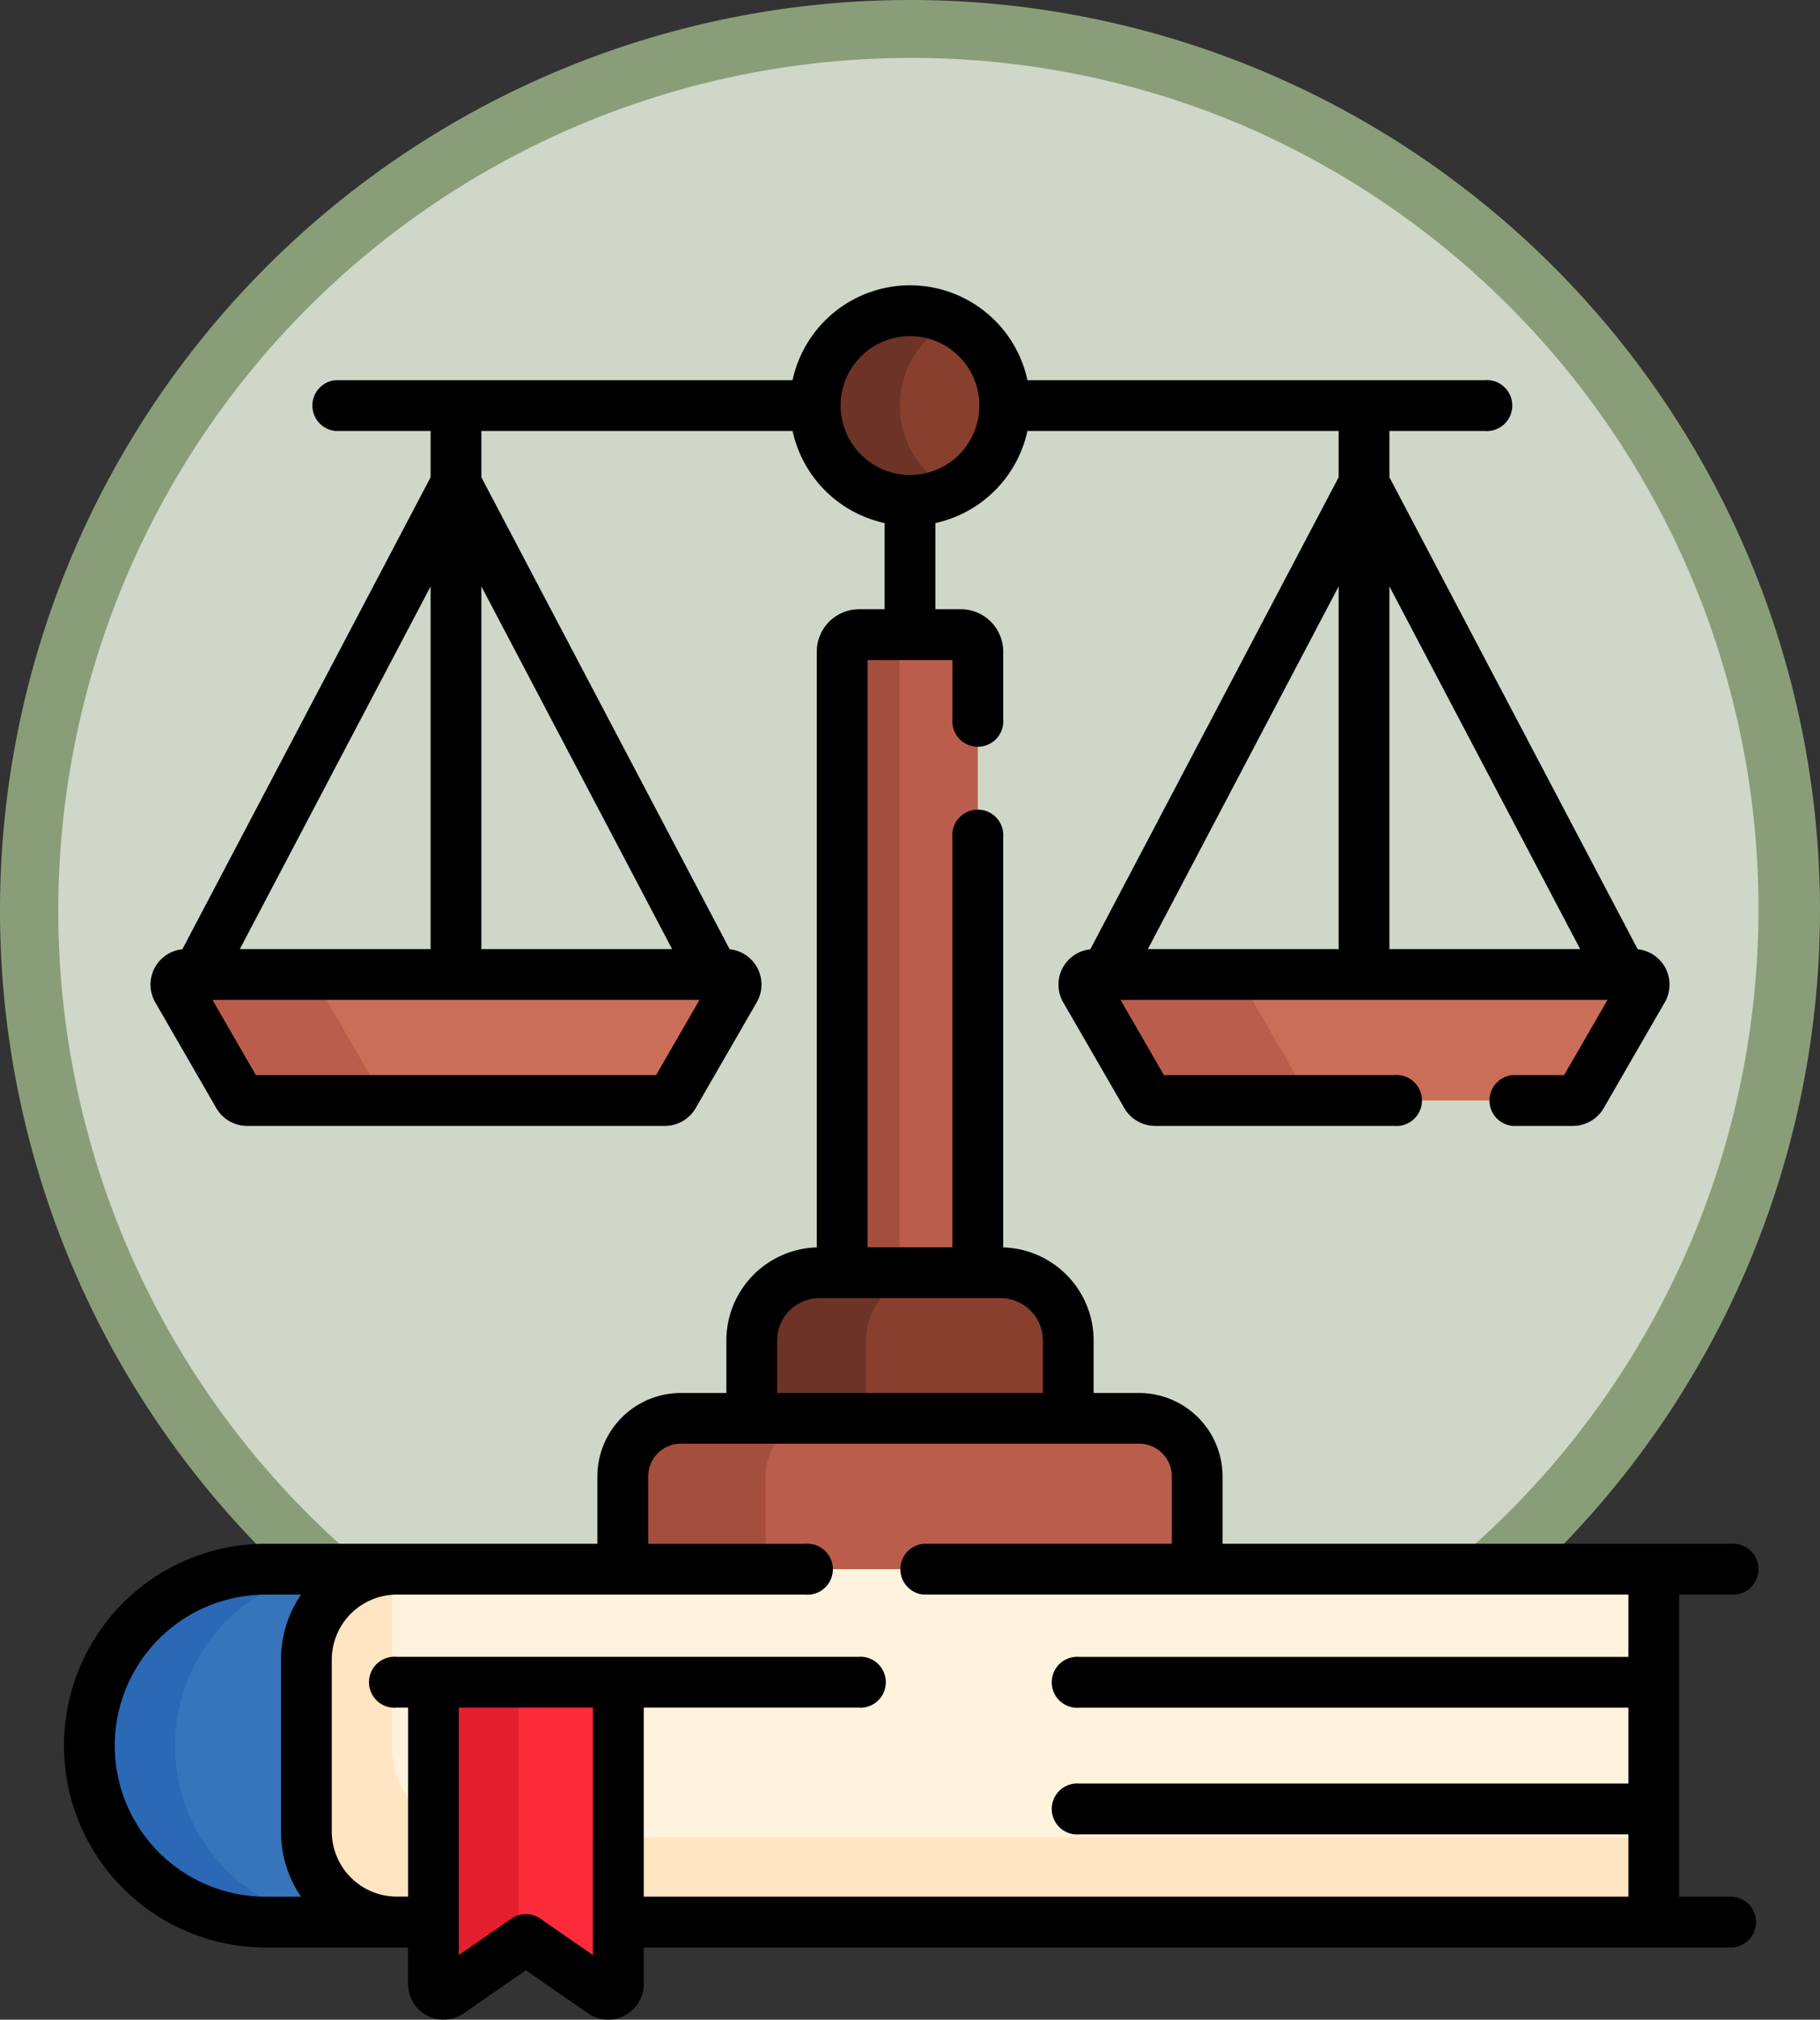 <svg xmlns="http://www.w3.org/2000/svg" width="85.658" height="94.999" viewBox="0 0 85.658 94.999">
  <rect x="0" y="0" width="85.658" height="94.999" fill="#333333" stroke="none"/>
  <g id="Grupo_1223895" data-name="Grupo 1223895" transform="translate(-179.342 -2324)">
    <g id="Grupo_1215635" data-name="Grupo 1215635" transform="translate(10.378 627.158)">
      <g id="Grupo_1210476" data-name="Grupo 1210476" transform="translate(168.964 1696.842)">
        <g id="Grupo_1210475" data-name="Grupo 1210475" transform="translate(0)">
          <g id="Grupo_1209741" data-name="Grupo 1209741" transform="translate(0)">
            <g id="Grupo_1178144" data-name="Grupo 1178144">
              <g id="Grupo_1177896" data-name="Grupo 1177896">
                <g id="Grupo_1176881" data-name="Grupo 1176881">
                  <g id="Grupo_1175148" data-name="Grupo 1175148">
                    <g id="Grupo_1173798" data-name="Grupo 1173798">
                      <g id="Grupo_1171925" data-name="Grupo 1171925">
                        <g id="Grupo_1164524" data-name="Grupo 1164524">
                          <g id="Grupo_1144123" data-name="Grupo 1144123">
                            <g id="Trazado_978624" data-name="Trazado 978624">
                              <path id="Trazado_1162090" data-name="Trazado 1162090" d="M42.967,84.434A41.478,41.478,0,0,1,26.826,4.758,41.478,41.478,0,0,1,59.107,81.176,41.206,41.206,0,0,1,42.967,84.434Z" transform="translate(-0.138 -0.138)" fill="#cfd7c8"/>
                              <path id="Trazado_1162091" data-name="Trazado 1162091" d="M42.829,2.725A40.116,40.116,0,0,0,27.22,79.783,40.116,40.116,0,0,0,58.439,5.875a39.851,39.851,0,0,0-15.61-3.151m0-2.725A42.829,42.829,0,1,1,0,42.829,42.829,42.829,0,0,1,42.829,0Z" fill="#899e78"/>
                            </g>
                          </g>
                        </g>
                      </g>
                    </g>
                  </g>
                </g>
              </g>
            </g>
          </g>
        </g>
      </g>
    </g>
    <g id="obediente_15_" data-name="obediente (15)" transform="translate(176.257 2337.42)">
      <g id="Grupo_1223885" data-name="Grupo 1223885" transform="translate(11.364 1.195)">
        <g id="Grupo_1223883" data-name="Grupo 1223883">
          <g id="Grupo_1223880" data-name="Grupo 1223880" transform="translate(0 31.22)">
            <g id="Grupo_1223873" data-name="Grupo 1223873" transform="translate(0 0)">
              <path id="Trazado_1170574" data-name="Trazado 1170574" d="M39.225,204.157l2.87,4.971a.478.478,0,0,0,.414.239H62.175a.478.478,0,0,0,.414-.239l2.87-4.971a.478.478,0,0,0-.414-.717H39.639a.478.478,0,0,0-.414.717Z" transform="translate(-39.16 -203.44)" fill="#fed402"/>
            </g>
            <g id="Grupo_1223879" data-name="Grupo 1223879">
              <g id="Grupo_1223874" data-name="Grupo 1223874" transform="translate(42.737 0)">
                <path id="Trazado_1170575" data-name="Trazado 1170575" d="M307.447,204.157l2.87,4.971a.478.478,0,0,0,.414.239H330.4a.478.478,0,0,0,.414-.239l2.87-4.971a.478.478,0,0,0-.414-.717H307.861A.478.478,0,0,0,307.447,204.157Z" transform="translate(-307.382 -203.44)" fill="#fed402"/>
              </g>
              <g id="Grupo_1223875" data-name="Grupo 1223875" transform="translate(0 0)">
                <path id="Trazado_1170576" data-name="Trazado 1170576" d="M39.225,204.157l2.87,4.971a.478.478,0,0,0,.414.239H62.175a.478.478,0,0,0,.414-.239l2.87-4.971a.478.478,0,0,0-.414-.717H39.639a.478.478,0,0,0-.414.717Z" transform="translate(-39.16 -203.44)" fill="#ca6e59"/>
              </g>
              <g id="Grupo_1223876" data-name="Grupo 1223876" transform="translate(0)">
                <path id="Trazado_1170577" data-name="Trazado 1170577" d="M48.848,209.127l-2.87-4.971a.478.478,0,0,1,.414-.717H39.639a.478.478,0,0,0-.414.717l2.87,4.971a.478.478,0,0,0,.414.239h6.753A.478.478,0,0,1,48.848,209.127Z" transform="translate(-39.161 -203.439)" fill="#bb5d4c"/>
              </g>
              <g id="Grupo_1223877" data-name="Grupo 1223877" transform="translate(42.737 0)">
                <path id="Trazado_1170578" data-name="Trazado 1170578" d="M307.447,204.157l2.87,4.971a.478.478,0,0,0,.414.239H330.4a.478.478,0,0,0,.414-.239l2.87-4.971a.478.478,0,0,0-.414-.717H307.861A.478.478,0,0,0,307.447,204.157Z" transform="translate(-307.382 -203.44)" fill="#ca6e59"/>
              </g>
              <g id="Grupo_1223878" data-name="Grupo 1223878" transform="translate(42.737)">
                <path id="Trazado_1170579" data-name="Trazado 1170579" d="M317.9,209.127l-2.87-4.971a.478.478,0,0,1,.414-.717h-7.587a.478.478,0,0,0-.414.717l2.87,4.971a.478.478,0,0,0,.414.239h7.587A.478.478,0,0,1,317.9,209.127Z" transform="translate(-307.383 -203.439)" fill="#bb5d4c"/>
              </g>
            </g>
          </g>
          <path id="Trazado_1170580" data-name="Trazado 1170580" d="M242.35,133.135V103.92a.8.8,0,0,0-.8-.8h-4.791a.8.8,0,0,0-.8.8v29.216h6.384Z" transform="translate(-204.608 -87.887)" fill="#bb5d4c"/>
          <path id="Trazado_1170581" data-name="Trazado 1170581" d="M238.669,133.135V103.92a.8.8,0,0,1,.8-.8h-2.7a.8.8,0,0,0-.8.8v29.216h2.7Z" transform="translate(-204.608 -87.887)" fill="#a44f3e"/>
          <g id="Grupo_1223881" data-name="Grupo 1223881" transform="translate(30.089 0)">
            <circle id="Elipse_14528" data-name="Elipse 14528" cx="4.461" cy="4.461" r="4.461" fill="#883f2e"/>
          </g>
          <g id="Grupo_1223882" data-name="Grupo 1223882" transform="translate(30.089)">
            <path id="Trazado_1170582" data-name="Trazado 1170582" d="M231.989,11.961a4.459,4.459,0,0,1,2.469-3.991,4.461,4.461,0,1,0,0,7.982A4.459,4.459,0,0,1,231.989,11.961Z" transform="translate(-228.005 -7.5)" fill="#6d3326"/>
          </g>
        </g>
        <g id="Grupo_1223884" data-name="Grupo 1223884" transform="translate(6.141 45.248)">
          <path id="Trazado_1170583" data-name="Trazado 1170583" d="M224.152,298.332v-3.66a3.187,3.187,0,0,0-3.187-3.187h-8.523a3.187,3.187,0,0,0-3.187,3.187v3.66Z" transform="translate(-188.295 -291.485)" fill="#883f2e"/>
          <path id="Trazado_1170584" data-name="Trazado 1170584" d="M214.632,298.332v-3.66a3.187,3.187,0,0,1,3.187-3.187h-5.377a3.187,3.187,0,0,0-3.187,3.187v3.66Z" transform="translate(-188.294 -291.485)" fill="#6d3326"/>
          <path id="Trazado_1170585" data-name="Trazado 1170585" d="M198.2,341.715v-4.527a2.731,2.731,0,0,0-2.731-2.731H173.9a2.731,2.731,0,0,0-2.731,2.731v4.527Z" transform="translate(-156.279 -327.61)" fill="#bb5d4c"/>
          <path id="Trazado_1170586" data-name="Trazado 1170586" d="M177.892,341.715v-4.527a2.731,2.731,0,0,1,2.731-2.731H173.9a2.731,2.731,0,0,0-2.731,2.731v4.527Z" transform="translate(-156.28 -327.61)" fill="#a44f3e"/>
          <path id="Trazado_1170587" data-name="Trazado 1170587" d="M81.959,379.006a4.256,4.256,0,0,0-4.256,4.256v8.086a4.256,4.256,0,0,0,4.256,4.256h1.725V384.326h8.7V395.6h48.731v-16.6Z" transform="translate(-77.703 -365.061)" fill="#fff3de"/>
        </g>
      </g>
      <g id="Grupo_1223894" data-name="Grupo 1223894" transform="translate(7.291 60.388)">
        <g id="Grupo_1223889" data-name="Grupo 1223889" transform="translate(0)">
          <g id="Grupo_1223886" data-name="Grupo 1223886">
            <path id="Trazado_1170588" data-name="Trazado 1170588" d="M28.066,395.6a4.256,4.256,0,0,1-4.256-4.256v-8.086a4.256,4.256,0,0,1,4.256-4.256H21.9a8.3,8.3,0,1,0,0,16.6h6.171Z" transform="translate(-13.596 -379.006)" fill="#3675bb"/>
          </g>
          <g id="Grupo_1223887" data-name="Grupo 1223887">
            <path id="Trazado_1170589" data-name="Trazado 1170589" d="M17.627,387.305a8.3,8.3,0,0,1,8.3-8.3H21.9a8.3,8.3,0,1,0,0,16.6h4.031A8.3,8.3,0,0,1,17.627,387.305Z" transform="translate(-13.596 -379.006)" fill="#2b68b6"/>
          </g>
          <g id="Grupo_1223888" data-name="Grupo 1223888" transform="translate(10.214 0.006)">
            <path id="Trazado_1170590" data-name="Trazado 1170590" d="M83.684,390.97a4.251,4.251,0,0,1-1.95-3.576v-8.086c0-.09,0-.178.009-.266a4.256,4.256,0,0,0-4.04,4.251v8.086a4.256,4.256,0,0,0,4.256,4.256h1.725Z" transform="translate(-77.703 -379.041)" fill="#ffe5c2"/>
            <path id="Trazado_1170591" data-name="Trazado 1170591" d="M169.857,458.174h48.731v3.984H169.857Z" transform="translate(-155.174 -445.565)" fill="#ffe5c2"/>
          </g>
        </g>
        <g id="Grupo_1223893" data-name="Grupo 1223893" transform="translate(16.195 5.32)">
          <g id="Grupo_1223890" data-name="Grupo 1223890">
            <path id="Trazado_1170592" data-name="Trazado 1170592" d="M123.942,426.592v-14.2h-8.7v14.2a.478.478,0,0,0,.75.393l3.6-2.492,3.6,2.492A.478.478,0,0,0,123.942,426.592Z" transform="translate(-115.24 -412.395)" fill="#fb2b3a"/>
          </g>
          <g id="Grupo_1223892" data-name="Grupo 1223892" transform="translate(0)">
            <g id="Grupo_1223891" data-name="Grupo 1223891">
              <path id="Trazado_1170593" data-name="Trazado 1170593" d="M119.246,412.395H115.24v14.2a.478.478,0,0,0,.75.393l3.256-2.253Z" transform="translate(-115.24 -412.395)" fill="#e41f2d"/>
            </g>
          </g>
        </g>
      </g>
      <path id="Trazado_1170594" data-name="Trazado 1170594" d="M84.537,75.792H82.115V61.583h2.423a1.2,1.2,0,1,0,0-2.39H60.625V56.021A3.93,3.93,0,0,0,56.7,52.1H54.557V49.63A4.386,4.386,0,0,0,50.3,45.252V25.971a1.2,1.2,0,1,0-2.39,0V45.248H43.917V17.626h3.994v2.769a1.2,1.2,0,1,0,2.39,0V17.228a1.994,1.994,0,0,0-1.992-1.992h-1.2V11.183a5.672,5.672,0,0,0,4.332-4.332H66.087V9.03L54.4,31.232a1.67,1.67,0,0,0-1.272,2.5L56,38.7a1.678,1.678,0,0,0,1.449.837H68.7a1.2,1.2,0,1,0,0-2.39H57.864L55.822,33.61H78.744L76.7,37.147H74.276a1.2,1.2,0,0,0,0,2.39h2.84a1.677,1.677,0,0,0,1.449-.837l2.87-4.971a1.67,1.67,0,0,0-1.272-2.5L68.478,9.03V6.851h4.473a1.2,1.2,0,1,0,0-2.39H51.442a5.655,5.655,0,0,0-11.055,0H18.878a1.2,1.2,0,0,0,0,2.39h4.473V9.03l-11.684,22.2a1.67,1.67,0,0,0-1.272,2.5h0l2.87,4.971a1.678,1.678,0,0,0,1.449.836H34.379a1.677,1.677,0,0,0,1.449-.837l2.87-4.971a1.67,1.67,0,0,0-1.272-2.5L25.741,9.03V6.851H40.387a5.672,5.672,0,0,0,4.332,4.332v4.053h-1.2a1.994,1.994,0,0,0-1.992,1.992V45.251a4.386,4.386,0,0,0-4.256,4.378V52.1H35.129A3.931,3.931,0,0,0,31.2,56.021v3.172H15.59a9.494,9.494,0,1,0,0,18.988h6.7V79.9a1.673,1.673,0,0,0,2.625,1.376l2.921-2.022,2.921,2.022A1.673,1.673,0,0,0,33.384,79.9V78.181H84.537a1.195,1.195,0,1,0,0-2.39ZM66.088,31.22H57.11l8.978-17.058Zm2.39-17.058L77.455,31.22H68.478Zm-45.127,0V31.22H14.373ZM33.964,37.147H15.127L13.085,33.61H36.007Zm.754-5.927H25.741V14.162Zm7.93-25.564a3.266,3.266,0,1,1,3.266,3.266A3.269,3.269,0,0,1,42.649,5.656ZM39.661,49.63a1.994,1.994,0,0,1,1.992-1.992h8.523a1.994,1.994,0,0,1,1.992,1.992V52.1H39.661ZM15.59,75.792a7.1,7.1,0,1,1,0-14.208h1.663a5.419,5.419,0,0,0-.943,3.061v8.086a5.418,5.418,0,0,0,.943,3.061Zm15.4,2.745-2.476-1.713a1.2,1.2,0,0,0-1.36,0l-2.476,1.713V66.9h6.312ZM79.725,64.513H53.894a1.2,1.2,0,1,0,0,2.39H79.725v3.568H53.894a1.2,1.2,0,1,0,0,2.39H79.725v2.93H33.384V66.9H43.467a1.2,1.2,0,1,0,0-2.39H21.761a1.2,1.2,0,1,0,0,2.39h.53v8.888h-.53A3.064,3.064,0,0,1,18.7,72.731V64.645a3.064,3.064,0,0,1,3.061-3.061H40.975a1.2,1.2,0,1,0,0-2.39H33.593V56.021a1.538,1.538,0,0,1,1.536-1.536H56.7a1.538,1.538,0,0,1,1.536,1.536v3.172H46.551a1.2,1.2,0,0,0,0,2.39H79.725Z"/>
    </g>
  </g>
</svg>
